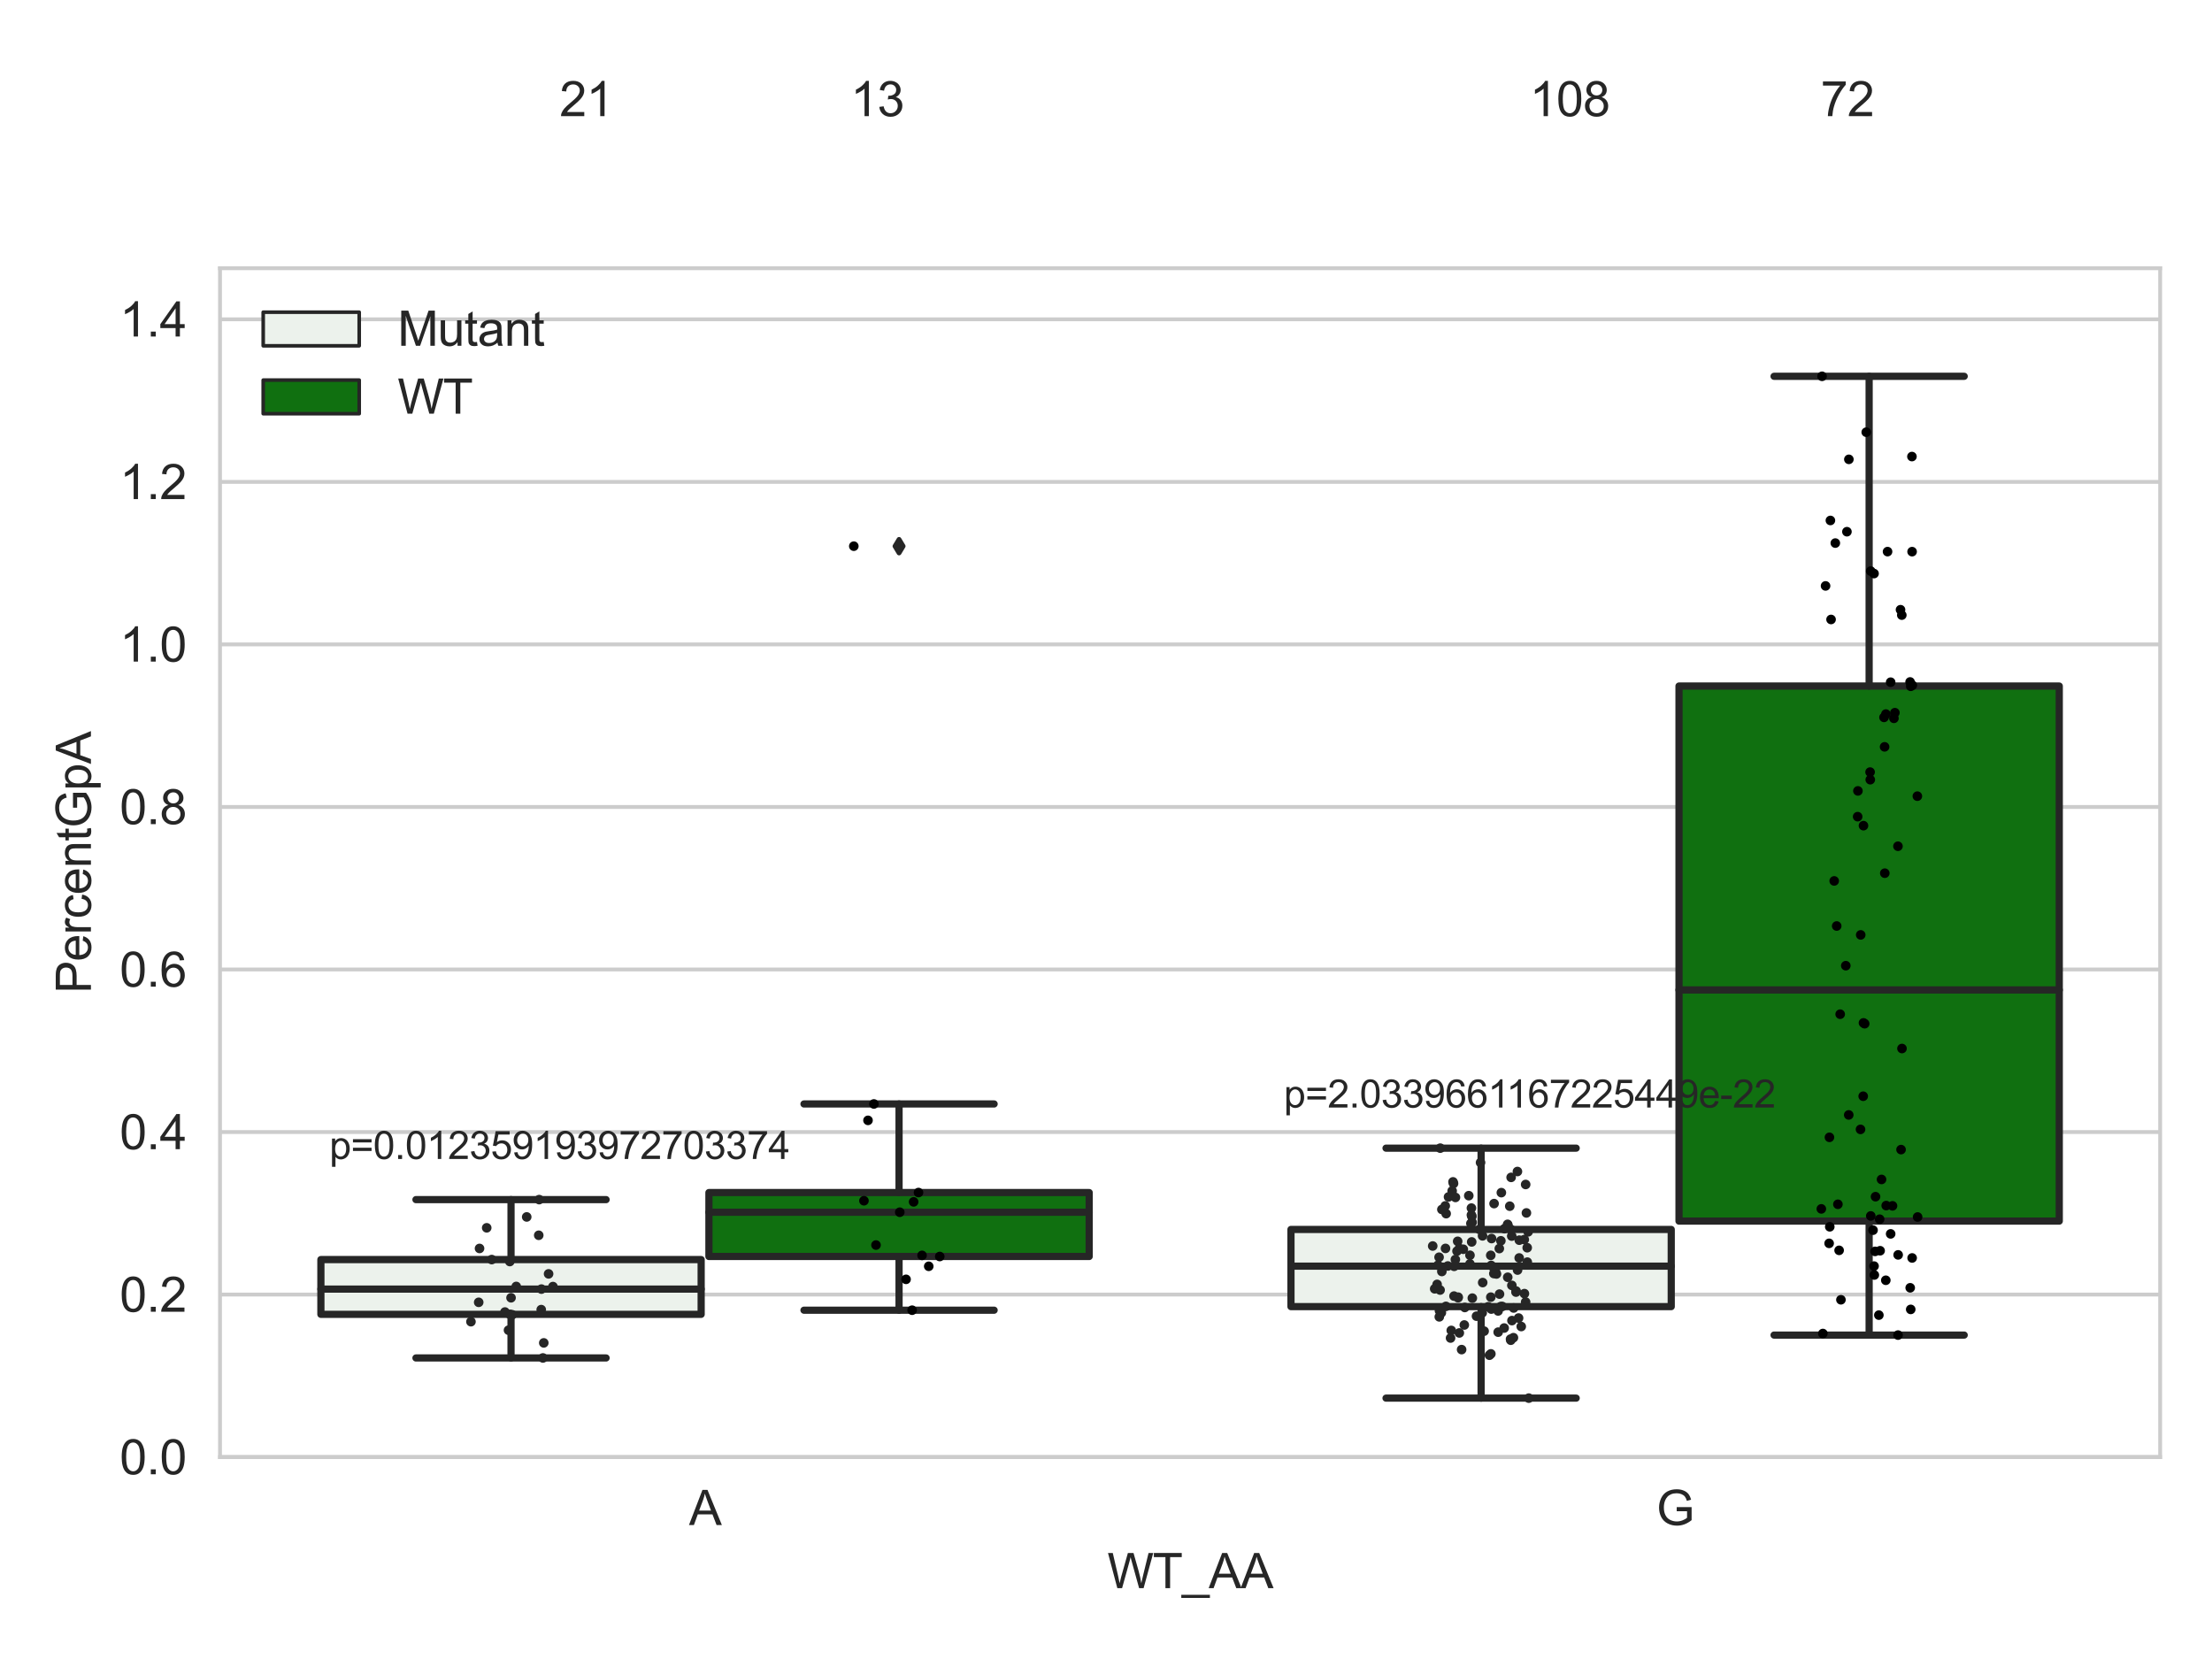 <?xml version="1.0" encoding="utf-8" standalone="no"?>
<!DOCTYPE svg PUBLIC "-//W3C//DTD SVG 1.1//EN"
  "http://www.w3.org/Graphics/SVG/1.1/DTD/svg11.dtd">
<svg xmlns:xlink="http://www.w3.org/1999/xlink" width="460.8pt" height="345.6pt" viewBox="0 0 460.8 345.6" xmlns="http://www.w3.org/2000/svg" version="1.1">
 <defs>
  <style type="text/css">*{stroke-linejoin: round; stroke-linecap: butt}</style>
 </defs>
 <g id="figure_1">
  <g id="patch_1">
   <path d="M 0 345.6 
L 460.8 345.6 
L 460.8 0 
L 0 0 
z
" style="fill: #ffffff"/>
  </g>
  <g id="axes_1">
   <g id="patch_2">
    <path d="M 45.83 303.539 
L 450 303.539 
L 450 55.877 
L 45.83 55.877 
z
" style="fill: #ffffff"/>
   </g>
   <g id="matplotlib.axis_1">
    <g id="xtick_1">
     <g id="text_1">
      <!-- A -->
      <g style="fill: #262626" transform="translate(143.537 317.697)scale(0.1 -0.1)">
       <defs>
        <path id="ArialMT-41" d="M -9 0 
L 1750 4581 
L 2403 4581 
L 4278 0 
L 3588 0 
L 3053 1388 
L 1138 1388 
L 634 0 
L -9 0 
z
M 1313 1881 
L 2866 1881 
L 2388 3150 
Q 2169 3728 2063 4100 
Q 1975 3659 1816 3225 
L 1313 1881 
z
" transform="scale(0.016)"/>
       </defs>
       <use xlink:href="#ArialMT-41"/>
      </g>
     </g>
    </g>
    <g id="xtick_2">
     <g id="text_2">
      <!-- G -->
      <g style="fill: #262626" transform="translate(345.068 317.697)scale(0.1 -0.1)">
       <defs>
        <path id="ArialMT-47" d="M 2638 1797 
L 2638 2334 
L 4578 2338 
L 4578 638 
Q 4131 281 3656 101 
Q 3181 -78 2681 -78 
Q 2006 -78 1454 211 
Q 903 500 622 1047 
Q 341 1594 341 2269 
Q 341 2938 620 3517 
Q 900 4097 1425 4378 
Q 1950 4659 2634 4659 
Q 3131 4659 3532 4498 
Q 3934 4338 4162 4050 
Q 4391 3763 4509 3300 
L 3963 3150 
Q 3859 3500 3706 3700 
Q 3553 3900 3268 4020 
Q 2984 4141 2638 4141 
Q 2222 4141 1919 4014 
Q 1616 3888 1430 3681 
Q 1244 3475 1141 3228 
Q 966 2803 966 2306 
Q 966 1694 1177 1281 
Q 1388 869 1791 669 
Q 2194 469 2647 469 
Q 3041 469 3416 620 
Q 3791 772 3984 944 
L 3984 1797 
L 2638 1797 
z
" transform="scale(0.016)"/>
       </defs>
       <use xlink:href="#ArialMT-47"/>
      </g>
     </g>
    </g>
    <g id="text_3">
     <!-- WT_AA -->
     <g style="fill: #262626" transform="translate(230.691 330.842)scale(0.1 -0.1)">
      <defs>
       <path id="ArialMT-57" d="M 1294 0 
L 78 4581 
L 700 4581 
L 1397 1578 
Q 1509 1106 1591 641 
Q 1766 1375 1797 1488 
L 2669 4581 
L 3400 4581 
L 4056 2263 
Q 4303 1400 4413 641 
Q 4500 1075 4641 1638 
L 5359 4581 
L 5969 4581 
L 4713 0 
L 4128 0 
L 3163 3491 
Q 3041 3928 3019 4028 
Q 2947 3713 2884 3491 
L 1913 0 
L 1294 0 
z
" transform="scale(0.016)"/>
       <path id="ArialMT-54" d="M 1659 0 
L 1659 4041 
L 150 4041 
L 150 4581 
L 3781 4581 
L 3781 4041 
L 2266 4041 
L 2266 0 
L 1659 0 
z
" transform="scale(0.016)"/>
       <path id="ArialMT-5f" d="M -97 -1272 
L -97 -866 
L 3631 -866 
L 3631 -1272 
L -97 -1272 
z
" transform="scale(0.016)"/>
      </defs>
      <use xlink:href="#ArialMT-57"/>
      <use xlink:href="#ArialMT-54" x="94.385"/>
      <use xlink:href="#ArialMT-5f" x="155.469"/>
      <use xlink:href="#ArialMT-41" x="211.084"/>
      <use xlink:href="#ArialMT-41" x="277.783"/>
     </g>
    </g>
   </g>
   <g id="matplotlib.axis_2">
    <g id="ytick_1">
     <g id="line2d_1">
      <path d="M 45.83 303.539 
L 450 303.539 
" clip-path="url(#p3159d8c2fb)" style="fill: none; stroke: #cccccc; stroke-width: 0.8; stroke-linecap: round"/>
     </g>
     <g id="text_4">
      <!-- 0.0 -->
      <g style="fill: #262626" transform="translate(24.93 307.118)scale(0.1 -0.1)">
       <defs>
        <path id="ArialMT-30" d="M 266 2259 
Q 266 3072 433 3567 
Q 600 4063 929 4331 
Q 1259 4600 1759 4600 
Q 2128 4600 2406 4451 
Q 2684 4303 2865 4023 
Q 3047 3744 3150 3342 
Q 3253 2941 3253 2259 
Q 3253 1453 3087 958 
Q 2922 463 2592 192 
Q 2263 -78 1759 -78 
Q 1097 -78 719 397 
Q 266 969 266 2259 
z
M 844 2259 
Q 844 1131 1108 757 
Q 1372 384 1759 384 
Q 2147 384 2411 759 
Q 2675 1134 2675 2259 
Q 2675 3391 2411 3762 
Q 2147 4134 1753 4134 
Q 1366 4134 1134 3806 
Q 844 3388 844 2259 
z
" transform="scale(0.016)"/>
        <path id="ArialMT-2e" d="M 581 0 
L 581 641 
L 1222 641 
L 1222 0 
L 581 0 
z
" transform="scale(0.016)"/>
       </defs>
       <use xlink:href="#ArialMT-30"/>
       <use xlink:href="#ArialMT-2e" x="55.615"/>
       <use xlink:href="#ArialMT-30" x="83.398"/>
      </g>
     </g>
    </g>
    <g id="ytick_2">
     <g id="line2d_2">
      <path d="M 45.83 269.68 
L 450 269.68 
" clip-path="url(#p3159d8c2fb)" style="fill: none; stroke: #cccccc; stroke-width: 0.8; stroke-linecap: round"/>
     </g>
     <g id="text_5">
      <!-- 0.2 -->
      <g style="fill: #262626" transform="translate(24.93 273.259)scale(0.1 -0.1)">
       <defs>
        <path id="ArialMT-32" d="M 3222 541 
L 3222 0 
L 194 0 
Q 188 203 259 391 
Q 375 700 629 1000 
Q 884 1300 1366 1694 
Q 2113 2306 2375 2664 
Q 2638 3022 2638 3341 
Q 2638 3675 2398 3904 
Q 2159 4134 1775 4134 
Q 1369 4134 1125 3890 
Q 881 3647 878 3216 
L 300 3275 
Q 359 3922 746 4261 
Q 1134 4600 1788 4600 
Q 2447 4600 2831 4234 
Q 3216 3869 3216 3328 
Q 3216 3053 3103 2787 
Q 2991 2522 2730 2228 
Q 2469 1934 1863 1422 
Q 1356 997 1212 845 
Q 1069 694 975 541 
L 3222 541 
z
" transform="scale(0.016)"/>
       </defs>
       <use xlink:href="#ArialMT-30"/>
       <use xlink:href="#ArialMT-2e" x="55.615"/>
       <use xlink:href="#ArialMT-32" x="83.398"/>
      </g>
     </g>
    </g>
    <g id="ytick_3">
     <g id="line2d_3">
      <path d="M 45.83 235.821 
L 450 235.821 
" clip-path="url(#p3159d8c2fb)" style="fill: none; stroke: #cccccc; stroke-width: 0.8; stroke-linecap: round"/>
     </g>
     <g id="text_6">
      <!-- 0.4 -->
      <g style="fill: #262626" transform="translate(24.93 239.399)scale(0.1 -0.1)">
       <defs>
        <path id="ArialMT-34" d="M 2069 0 
L 2069 1097 
L 81 1097 
L 81 1613 
L 2172 4581 
L 2631 4581 
L 2631 1613 
L 3250 1613 
L 3250 1097 
L 2631 1097 
L 2631 0 
L 2069 0 
z
M 2069 1613 
L 2069 3678 
L 634 1613 
L 2069 1613 
z
" transform="scale(0.016)"/>
       </defs>
       <use xlink:href="#ArialMT-30"/>
       <use xlink:href="#ArialMT-2e" x="55.615"/>
       <use xlink:href="#ArialMT-34" x="83.398"/>
      </g>
     </g>
    </g>
    <g id="ytick_4">
     <g id="line2d_4">
      <path d="M 45.83 201.961 
L 450 201.961 
" clip-path="url(#p3159d8c2fb)" style="fill: none; stroke: #cccccc; stroke-width: 0.8; stroke-linecap: round"/>
     </g>
     <g id="text_7">
      <!-- 0.6 -->
      <g style="fill: #262626" transform="translate(24.93 205.54)scale(0.1 -0.1)">
       <defs>
        <path id="ArialMT-36" d="M 3184 3459 
L 2625 3416 
Q 2550 3747 2413 3897 
Q 2184 4138 1850 4138 
Q 1581 4138 1378 3988 
Q 1113 3794 959 3422 
Q 806 3050 800 2363 
Q 1003 2672 1297 2822 
Q 1591 2972 1913 2972 
Q 2475 2972 2870 2558 
Q 3266 2144 3266 1488 
Q 3266 1056 3080 686 
Q 2894 316 2569 119 
Q 2244 -78 1831 -78 
Q 1128 -78 684 439 
Q 241 956 241 2144 
Q 241 3472 731 4075 
Q 1159 4600 1884 4600 
Q 2425 4600 2770 4297 
Q 3116 3994 3184 3459 
z
M 888 1484 
Q 888 1194 1011 928 
Q 1134 663 1356 523 
Q 1578 384 1822 384 
Q 2178 384 2434 671 
Q 2691 959 2691 1453 
Q 2691 1928 2437 2201 
Q 2184 2475 1800 2475 
Q 1419 2475 1153 2201 
Q 888 1928 888 1484 
z
" transform="scale(0.016)"/>
       </defs>
       <use xlink:href="#ArialMT-30"/>
       <use xlink:href="#ArialMT-2e" x="55.615"/>
       <use xlink:href="#ArialMT-36" x="83.398"/>
      </g>
     </g>
    </g>
    <g id="ytick_5">
     <g id="line2d_5">
      <path d="M 45.83 168.102 
L 450 168.102 
" clip-path="url(#p3159d8c2fb)" style="fill: none; stroke: #cccccc; stroke-width: 0.8; stroke-linecap: round"/>
     </g>
     <g id="text_8">
      <!-- 0.8 -->
      <g style="fill: #262626" transform="translate(24.93 171.681)scale(0.1 -0.1)">
       <defs>
        <path id="ArialMT-38" d="M 1131 2484 
Q 781 2613 612 2850 
Q 444 3088 444 3419 
Q 444 3919 803 4259 
Q 1163 4600 1759 4600 
Q 2359 4600 2725 4251 
Q 3091 3903 3091 3403 
Q 3091 3084 2923 2848 
Q 2756 2613 2416 2484 
Q 2838 2347 3058 2040 
Q 3278 1734 3278 1309 
Q 3278 722 2862 322 
Q 2447 -78 1769 -78 
Q 1091 -78 675 323 
Q 259 725 259 1325 
Q 259 1772 486 2073 
Q 713 2375 1131 2484 
z
M 1019 3438 
Q 1019 3113 1228 2906 
Q 1438 2700 1772 2700 
Q 2097 2700 2305 2904 
Q 2513 3109 2513 3406 
Q 2513 3716 2298 3927 
Q 2084 4138 1766 4138 
Q 1444 4138 1231 3931 
Q 1019 3725 1019 3438 
z
M 838 1322 
Q 838 1081 952 856 
Q 1066 631 1291 507 
Q 1516 384 1775 384 
Q 2178 384 2440 643 
Q 2703 903 2703 1303 
Q 2703 1709 2433 1975 
Q 2163 2241 1756 2241 
Q 1359 2241 1098 1978 
Q 838 1716 838 1322 
z
" transform="scale(0.016)"/>
       </defs>
       <use xlink:href="#ArialMT-30"/>
       <use xlink:href="#ArialMT-2e" x="55.615"/>
       <use xlink:href="#ArialMT-38" x="83.398"/>
      </g>
     </g>
    </g>
    <g id="ytick_6">
     <g id="line2d_6">
      <path d="M 45.83 134.243 
L 450 134.243 
" clip-path="url(#p3159d8c2fb)" style="fill: none; stroke: #cccccc; stroke-width: 0.8; stroke-linecap: round"/>
     </g>
     <g id="text_9">
      <!-- 1.0 -->
      <g style="fill: #262626" transform="translate(24.93 137.822)scale(0.1 -0.1)">
       <defs>
        <path id="ArialMT-31" d="M 2384 0 
L 1822 0 
L 1822 3584 
Q 1619 3391 1289 3197 
Q 959 3003 697 2906 
L 697 3450 
Q 1169 3672 1522 3987 
Q 1875 4303 2022 4600 
L 2384 4600 
L 2384 0 
z
" transform="scale(0.016)"/>
       </defs>
       <use xlink:href="#ArialMT-31"/>
       <use xlink:href="#ArialMT-2e" x="55.615"/>
       <use xlink:href="#ArialMT-30" x="83.398"/>
      </g>
     </g>
    </g>
    <g id="ytick_7">
     <g id="line2d_7">
      <path d="M 45.83 100.384 
L 450 100.384 
" clip-path="url(#p3159d8c2fb)" style="fill: none; stroke: #cccccc; stroke-width: 0.8; stroke-linecap: round"/>
     </g>
     <g id="text_10">
      <!-- 1.2 -->
      <g style="fill: #262626" transform="translate(24.93 103.963)scale(0.1 -0.1)">
       <use xlink:href="#ArialMT-31"/>
       <use xlink:href="#ArialMT-2e" x="55.615"/>
       <use xlink:href="#ArialMT-32" x="83.398"/>
      </g>
     </g>
    </g>
    <g id="ytick_8">
     <g id="line2d_8">
      <path d="M 45.83 66.525 
L 450 66.525 
" clip-path="url(#p3159d8c2fb)" style="fill: none; stroke: #cccccc; stroke-width: 0.8; stroke-linecap: round"/>
     </g>
     <g id="text_11">
      <!-- 1.4 -->
      <g style="fill: #262626" transform="translate(24.93 70.104)scale(0.1 -0.1)">
       <use xlink:href="#ArialMT-31"/>
       <use xlink:href="#ArialMT-2e" x="55.615"/>
       <use xlink:href="#ArialMT-34" x="83.398"/>
      </g>
     </g>
    </g>
    <g id="text_12">
     <!-- PercentGpA -->
     <g style="fill: #262626" transform="translate(18.942 206.943)rotate(-90)scale(0.1 -0.1)">
      <defs>
       <path id="ArialMT-50" d="M 494 0 
L 494 4581 
L 2222 4581 
Q 2678 4581 2919 4538 
Q 3256 4481 3484 4323 
Q 3713 4166 3852 3881 
Q 3991 3597 3991 3256 
Q 3991 2672 3619 2267 
Q 3247 1863 2275 1863 
L 1100 1863 
L 1100 0 
L 494 0 
z
M 1100 2403 
L 2284 2403 
Q 2872 2403 3119 2622 
Q 3366 2841 3366 3238 
Q 3366 3525 3220 3729 
Q 3075 3934 2838 4000 
Q 2684 4041 2272 4041 
L 1100 4041 
L 1100 2403 
z
" transform="scale(0.016)"/>
       <path id="ArialMT-65" d="M 2694 1069 
L 3275 997 
Q 3138 488 2766 206 
Q 2394 -75 1816 -75 
Q 1088 -75 661 373 
Q 234 822 234 1631 
Q 234 2469 665 2931 
Q 1097 3394 1784 3394 
Q 2450 3394 2872 2941 
Q 3294 2488 3294 1666 
Q 3294 1616 3291 1516 
L 816 1516 
Q 847 969 1125 678 
Q 1403 388 1819 388 
Q 2128 388 2347 550 
Q 2566 713 2694 1069 
z
M 847 1978 
L 2700 1978 
Q 2663 2397 2488 2606 
Q 2219 2931 1791 2931 
Q 1403 2931 1139 2672 
Q 875 2413 847 1978 
z
" transform="scale(0.016)"/>
       <path id="ArialMT-72" d="M 416 0 
L 416 3319 
L 922 3319 
L 922 2816 
Q 1116 3169 1280 3281 
Q 1444 3394 1641 3394 
Q 1925 3394 2219 3213 
L 2025 2691 
Q 1819 2813 1613 2813 
Q 1428 2813 1281 2702 
Q 1134 2591 1072 2394 
Q 978 2094 978 1738 
L 978 0 
L 416 0 
z
" transform="scale(0.016)"/>
       <path id="ArialMT-63" d="M 2588 1216 
L 3141 1144 
Q 3050 572 2676 248 
Q 2303 -75 1759 -75 
Q 1078 -75 664 370 
Q 250 816 250 1647 
Q 250 2184 428 2587 
Q 606 2991 970 3192 
Q 1334 3394 1763 3394 
Q 2303 3394 2647 3120 
Q 2991 2847 3088 2344 
L 2541 2259 
Q 2463 2594 2264 2762 
Q 2066 2931 1784 2931 
Q 1359 2931 1093 2626 
Q 828 2322 828 1663 
Q 828 994 1084 691 
Q 1341 388 1753 388 
Q 2084 388 2306 591 
Q 2528 794 2588 1216 
z
" transform="scale(0.016)"/>
       <path id="ArialMT-6e" d="M 422 0 
L 422 3319 
L 928 3319 
L 928 2847 
Q 1294 3394 1984 3394 
Q 2284 3394 2536 3286 
Q 2788 3178 2913 3003 
Q 3038 2828 3088 2588 
Q 3119 2431 3119 2041 
L 3119 0 
L 2556 0 
L 2556 2019 
Q 2556 2363 2490 2533 
Q 2425 2703 2258 2804 
Q 2091 2906 1866 2906 
Q 1506 2906 1245 2678 
Q 984 2450 984 1813 
L 984 0 
L 422 0 
z
" transform="scale(0.016)"/>
       <path id="ArialMT-74" d="M 1650 503 
L 1731 6 
Q 1494 -44 1306 -44 
Q 1000 -44 831 53 
Q 663 150 594 308 
Q 525 466 525 972 
L 525 2881 
L 113 2881 
L 113 3319 
L 525 3319 
L 525 4141 
L 1084 4478 
L 1084 3319 
L 1650 3319 
L 1650 2881 
L 1084 2881 
L 1084 941 
Q 1084 700 1114 631 
Q 1144 563 1211 522 
Q 1278 481 1403 481 
Q 1497 481 1650 503 
z
" transform="scale(0.016)"/>
       <path id="ArialMT-70" d="M 422 -1272 
L 422 3319 
L 934 3319 
L 934 2888 
Q 1116 3141 1344 3267 
Q 1572 3394 1897 3394 
Q 2322 3394 2647 3175 
Q 2972 2956 3137 2557 
Q 3303 2159 3303 1684 
Q 3303 1175 3120 767 
Q 2938 359 2589 142 
Q 2241 -75 1856 -75 
Q 1575 -75 1351 44 
Q 1128 163 984 344 
L 984 -1272 
L 422 -1272 
z
M 931 1641 
Q 931 1000 1190 694 
Q 1450 388 1819 388 
Q 2194 388 2461 705 
Q 2728 1022 2728 1688 
Q 2728 2322 2467 2637 
Q 2206 2953 1844 2953 
Q 1484 2953 1207 2617 
Q 931 2281 931 1641 
z
" transform="scale(0.016)"/>
      </defs>
      <use xlink:href="#ArialMT-50"/>
      <use xlink:href="#ArialMT-65" x="66.699"/>
      <use xlink:href="#ArialMT-72" x="122.314"/>
      <use xlink:href="#ArialMT-63" x="155.615"/>
      <use xlink:href="#ArialMT-65" x="205.615"/>
      <use xlink:href="#ArialMT-6e" x="261.23"/>
      <use xlink:href="#ArialMT-74" x="316.846"/>
      <use xlink:href="#ArialMT-47" x="344.629"/>
      <use xlink:href="#ArialMT-70" x="422.412"/>
      <use xlink:href="#ArialMT-41" x="478.027"/>
     </g>
    </g>
   </g>
   <g id="patch_3">
    <path d="M 66.847 273.8 
L 146.064 273.8 
L 146.064 262.392 
L 66.847 262.392 
L 66.847 273.8 
z
" clip-path="url(#p3159d8c2fb)" style="fill: #ecf2ec; stroke: #262626; stroke-width: 1.5; stroke-linejoin: miter"/>
   </g>
   <g id="patch_4">
    <path d="M 147.681 261.751 
L 226.898 261.751 
L 226.898 248.431 
L 147.681 248.431 
L 147.681 261.751 
z
" clip-path="url(#p3159d8c2fb)" style="fill: #107010; stroke: #262626; stroke-width: 1.5; stroke-linejoin: miter"/>
   </g>
   <g id="patch_5">
    <path d="M 268.932 272.192 
L 348.149 272.192 
L 348.149 256.115 
L 268.932 256.115 
L 268.932 272.192 
z
" clip-path="url(#p3159d8c2fb)" style="fill: #ecf2ec; stroke: #262626; stroke-width: 1.5; stroke-linejoin: miter"/>
   </g>
   <g id="patch_6">
    <path d="M 349.766 254.378 
L 428.983 254.378 
L 428.983 142.915 
L 349.766 142.915 
L 349.766 254.378 
z
" clip-path="url(#p3159d8c2fb)" style="fill: #107010; stroke: #262626; stroke-width: 1.5; stroke-linejoin: miter"/>
   </g>
   <g id="patch_7">
    <path d="M 146.873 303.539 
L 146.873 303.539 
L 146.873 303.539 
L 146.873 303.539 
z
" clip-path="url(#p3159d8c2fb)" style="fill: #ecf2ec; stroke: #262626; stroke-width: 0.75; stroke-linejoin: miter"/>
   </g>
   <g id="patch_8">
    <path d="M 146.873 303.539 
L 146.873 303.539 
L 146.873 303.539 
L 146.873 303.539 
z
" clip-path="url(#p3159d8c2fb)" style="fill: #107010; stroke: #262626; stroke-width: 0.75; stroke-linejoin: miter"/>
   </g>
   <g id="PathCollection_1"/>
   <g id="PathCollection_2"/>
   <g id="line2d_9">
    <path d="M 106.456 273.8 
L 106.456 282.887 
" clip-path="url(#p3159d8c2fb)" style="fill: none; stroke: #262626; stroke-width: 1.5; stroke-linecap: round"/>
   </g>
   <g id="line2d_10">
    <path d="M 106.456 262.392 
L 106.456 249.902 
" clip-path="url(#p3159d8c2fb)" style="fill: none; stroke: #262626; stroke-width: 1.5; stroke-linecap: round"/>
   </g>
   <g id="line2d_11">
    <path d="M 86.651 282.887 
L 126.26 282.887 
" clip-path="url(#p3159d8c2fb)" style="fill: none; stroke: #262626; stroke-width: 1.5; stroke-linecap: round"/>
   </g>
   <g id="line2d_12">
    <path d="M 86.651 249.902 
L 126.26 249.902 
" clip-path="url(#p3159d8c2fb)" style="fill: none; stroke: #262626; stroke-width: 1.5; stroke-linecap: round"/>
   </g>
   <g id="line2d_13"/>
   <g id="line2d_14">
    <path d="M 187.29 261.751 
L 187.29 272.939 
" clip-path="url(#p3159d8c2fb)" style="fill: none; stroke: #262626; stroke-width: 1.5; stroke-linecap: round"/>
   </g>
   <g id="line2d_15">
    <path d="M 187.29 248.431 
L 187.29 229.975 
" clip-path="url(#p3159d8c2fb)" style="fill: none; stroke: #262626; stroke-width: 1.5; stroke-linecap: round"/>
   </g>
   <g id="line2d_16">
    <path d="M 167.485 272.939 
L 207.094 272.939 
" clip-path="url(#p3159d8c2fb)" style="fill: none; stroke: #262626; stroke-width: 1.5; stroke-linecap: round"/>
   </g>
   <g id="line2d_17">
    <path d="M 167.485 229.975 
L 207.094 229.975 
" clip-path="url(#p3159d8c2fb)" style="fill: none; stroke: #262626; stroke-width: 1.5; stroke-linecap: round"/>
   </g>
   <g id="line2d_18">
    <defs>
     <path id="mb8cfa08eab" d="M -0 1.414 
L 0.849 0 
L 0 -1.414 
L -0.849 -0 
z
" style="stroke: #262626; stroke-linejoin: miter"/>
    </defs>
    <g clip-path="url(#p3159d8c2fb)">
     <use xlink:href="#mb8cfa08eab" x="187.29" y="113.779" style="fill: #262626; stroke: #262626; stroke-linejoin: miter"/>
    </g>
   </g>
   <g id="line2d_19">
    <path d="M 308.541 272.192 
L 308.541 291.255 
" clip-path="url(#p3159d8c2fb)" style="fill: none; stroke: #262626; stroke-width: 1.5; stroke-linecap: round"/>
   </g>
   <g id="line2d_20">
    <path d="M 308.541 256.115 
L 308.541 239.182 
" clip-path="url(#p3159d8c2fb)" style="fill: none; stroke: #262626; stroke-width: 1.5; stroke-linecap: round"/>
   </g>
   <g id="line2d_21">
    <path d="M 288.736 291.255 
L 328.345 291.255 
" clip-path="url(#p3159d8c2fb)" style="fill: none; stroke: #262626; stroke-width: 1.5; stroke-linecap: round"/>
   </g>
   <g id="line2d_22">
    <path d="M 288.736 239.182 
L 328.345 239.182 
" clip-path="url(#p3159d8c2fb)" style="fill: none; stroke: #262626; stroke-width: 1.5; stroke-linecap: round"/>
   </g>
   <g id="line2d_23"/>
   <g id="line2d_24">
    <path d="M 389.375 254.378 
L 389.375 278.122 
" clip-path="url(#p3159d8c2fb)" style="fill: none; stroke: #262626; stroke-width: 1.5; stroke-linecap: round"/>
   </g>
   <g id="line2d_25">
    <path d="M 389.375 142.915 
L 389.375 78.391 
" clip-path="url(#p3159d8c2fb)" style="fill: none; stroke: #262626; stroke-width: 1.5; stroke-linecap: round"/>
   </g>
   <g id="line2d_26">
    <path d="M 369.57 278.122 
L 409.179 278.122 
" clip-path="url(#p3159d8c2fb)" style="fill: none; stroke: #262626; stroke-width: 1.5; stroke-linecap: round"/>
   </g>
   <g id="line2d_27">
    <path d="M 369.57 78.391 
L 409.179 78.391 
" clip-path="url(#p3159d8c2fb)" style="fill: none; stroke: #262626; stroke-width: 1.5; stroke-linecap: round"/>
   </g>
   <g id="line2d_28"/>
   <g id="line2d_29">
    <path d="M 66.847 268.543 
L 146.064 268.543 
" clip-path="url(#p3159d8c2fb)" style="fill: none; stroke: #262626; stroke-width: 1.5; stroke-linecap: round"/>
   </g>
   <g id="line2d_30">
    <path d="M 147.681 252.527 
L 226.898 252.527 
" clip-path="url(#p3159d8c2fb)" style="fill: none; stroke: #262626; stroke-width: 1.5; stroke-linecap: round"/>
   </g>
   <g id="line2d_31">
    <path d="M 268.932 263.765 
L 348.149 263.765 
" clip-path="url(#p3159d8c2fb)" style="fill: none; stroke: #262626; stroke-width: 1.5; stroke-linecap: round"/>
   </g>
   <g id="line2d_32">
    <path d="M 349.766 206.224 
L 428.983 206.224 
" clip-path="url(#p3159d8c2fb)" style="fill: none; stroke: #262626; stroke-width: 1.5; stroke-linecap: round"/>
   </g>
   <g id="patch_9">
    <path d="M 45.83 303.539 
L 45.83 55.877 
" style="fill: none; stroke: #cccccc; stroke-width: 0.8; stroke-linejoin: miter; stroke-linecap: square"/>
   </g>
   <g id="patch_10">
    <path d="M 450 303.539 
L 450 55.877 
" style="fill: none; stroke: #cccccc; stroke-width: 0.8; stroke-linejoin: miter; stroke-linecap: square"/>
   </g>
   <g id="patch_11">
    <path d="M 45.83 303.539 
L 450 303.539 
" style="fill: none; stroke: #cccccc; stroke-width: 0.8; stroke-linejoin: miter; stroke-linecap: square"/>
   </g>
   <g id="patch_12">
    <path d="M 45.83 55.877 
L 450 55.877 
" style="fill: none; stroke: #cccccc; stroke-width: 0.8; stroke-linejoin: miter; stroke-linecap: square"/>
   </g>
   <g id="PathCollection_3">
    <defs>
     <path id="C0_0_158c4f24db" d="M 0 1 
C 0.265 1 0.52 0.895 0.707 0.707 
C 0.895 0.52 1 0.265 1 -0 
C 1 -0.265 0.895 -0.52 0.707 -0.707 
C 0.52 -0.895 0.265 -1 0 -1 
C -0.265 -1 -0.52 -0.895 -0.707 -0.707 
C -0.895 -0.52 -1 -0.265 -1 0 
C -1 0.265 -0.895 0.52 -0.707 0.707 
C -0.52 0.895 -0.265 1 0 1 
z
"/>
    </defs>
    <g clip-path="url(#p3159d8c2fb)">
     <use xlink:href="#C0_0_158c4f24db" x="106.46" y="270.351" style="fill: #262626"/>
    </g>
    <g clip-path="url(#p3159d8c2fb)">
     <use xlink:href="#C0_0_158c4f24db" x="98.108" y="275.332" style="fill: #262626"/>
    </g>
    <g clip-path="url(#p3159d8c2fb)">
     <use xlink:href="#C0_0_158c4f24db" x="102.438" y="262.392" style="fill: #262626"/>
    </g>
    <g clip-path="url(#p3159d8c2fb)">
     <use xlink:href="#C0_0_158c4f24db" x="107.543" y="267.99" style="fill: #262626"/>
    </g>
    <g clip-path="url(#p3159d8c2fb)">
     <use xlink:href="#C0_0_158c4f24db" x="113.278" y="279.749" style="fill: #262626"/>
    </g>
    <g clip-path="url(#p3159d8c2fb)">
     <use xlink:href="#C0_0_158c4f24db" x="106.204" y="262.8" style="fill: #262626"/>
    </g>
    <g clip-path="url(#p3159d8c2fb)">
     <use xlink:href="#C0_0_158c4f24db" x="105.192" y="273.318" style="fill: #262626"/>
    </g>
    <g clip-path="url(#p3159d8c2fb)">
     <use xlink:href="#C0_0_158c4f24db" x="101.39" y="255.776" style="fill: #262626"/>
    </g>
    <g clip-path="url(#p3159d8c2fb)">
     <use xlink:href="#C0_0_158c4f24db" x="109.723" y="253.51" style="fill: #262626"/>
    </g>
    <g clip-path="url(#p3159d8c2fb)">
     <use xlink:href="#C0_0_158c4f24db" x="112.229" y="257.33" style="fill: #262626"/>
    </g>
    <g clip-path="url(#p3159d8c2fb)">
     <use xlink:href="#C0_0_158c4f24db" x="113.101" y="282.887" style="fill: #262626"/>
    </g>
    <g clip-path="url(#p3159d8c2fb)">
     <use xlink:href="#C0_0_158c4f24db" x="112.789" y="268.543" style="fill: #262626"/>
    </g>
    <g clip-path="url(#p3159d8c2fb)">
     <use xlink:href="#C0_0_158c4f24db" x="99.897" y="260.075" style="fill: #262626"/>
    </g>
    <g clip-path="url(#p3159d8c2fb)">
     <use xlink:href="#C0_0_158c4f24db" x="115.19" y="268.016" style="fill: #262626"/>
    </g>
    <g clip-path="url(#p3159d8c2fb)">
     <use xlink:href="#C0_0_158c4f24db" x="99.722" y="271.295" style="fill: #262626"/>
    </g>
    <g clip-path="url(#p3159d8c2fb)">
     <use xlink:href="#C0_0_158c4f24db" x="105.933" y="277.103" style="fill: #262626"/>
    </g>
    <g clip-path="url(#p3159d8c2fb)">
     <use xlink:href="#C0_0_158c4f24db" x="114.281" y="265.37" style="fill: #262626"/>
    </g>
    <g clip-path="url(#p3159d8c2fb)">
     <use xlink:href="#C0_0_158c4f24db" x="112.748" y="272.816" style="fill: #262626"/>
    </g>
    <g clip-path="url(#p3159d8c2fb)">
     <use xlink:href="#C0_0_158c4f24db" x="112.322" y="249.902" style="fill: #262626"/>
    </g>
    <g clip-path="url(#p3159d8c2fb)">
     <use xlink:href="#C0_0_158c4f24db" x="106.699" y="273.885" style="fill: #262626"/>
    </g>
    <g clip-path="url(#p3159d8c2fb)">
     <use xlink:href="#C0_0_158c4f24db" x="106.238" y="273.8" style="fill: #262626"/>
    </g>
   </g>
   <g id="PathCollection_4">
    <defs>
     <path id="C1_0_ac4db4c977" d="M 0 1 
C 0.265 1 0.52 0.895 0.707 0.707 
C 0.895 0.52 1 0.265 1 -0 
C 1 -0.265 0.895 -0.52 0.707 -0.707 
C 0.52 -0.895 0.265 -1 0 -1 
C -0.265 -1 -0.52 -0.895 -0.707 -0.707 
C -0.895 -0.52 -1 -0.265 -1 0 
C -1 0.265 -0.895 0.52 -0.707 0.707 
C -0.52 0.895 -0.265 1 0 1 
z
"/>
    </defs>
    <g clip-path="url(#p3159d8c2fb)">
     <use xlink:href="#C1_0_ac4db4c977" x="191.342" y="248.431"/>
    </g>
    <g clip-path="url(#p3159d8c2fb)">
     <use xlink:href="#C1_0_ac4db4c977" x="195.766" y="261.751"/>
    </g>
    <g clip-path="url(#p3159d8c2fb)">
     <use xlink:href="#C1_0_ac4db4c977" x="177.864" y="113.779"/>
    </g>
    <g clip-path="url(#p3159d8c2fb)">
     <use xlink:href="#C1_0_ac4db4c977" x="190.327" y="250.369"/>
    </g>
    <g clip-path="url(#p3159d8c2fb)">
     <use xlink:href="#C1_0_ac4db4c977" x="193.473" y="263.792"/>
    </g>
    <g clip-path="url(#p3159d8c2fb)">
     <use xlink:href="#C1_0_ac4db4c977" x="180.82" y="233.392"/>
    </g>
    <g clip-path="url(#p3159d8c2fb)">
     <use xlink:href="#C1_0_ac4db4c977" x="192.079" y="261.519"/>
    </g>
    <g clip-path="url(#p3159d8c2fb)">
     <use xlink:href="#C1_0_ac4db4c977" x="188.746" y="266.508"/>
    </g>
    <g clip-path="url(#p3159d8c2fb)">
     <use xlink:href="#C1_0_ac4db4c977" x="182.487" y="259.366"/>
    </g>
    <g clip-path="url(#p3159d8c2fb)">
     <use xlink:href="#C1_0_ac4db4c977" x="187.439" y="252.527"/>
    </g>
    <g clip-path="url(#p3159d8c2fb)">
     <use xlink:href="#C1_0_ac4db4c977" x="182.047" y="229.975"/>
    </g>
    <g clip-path="url(#p3159d8c2fb)">
     <use xlink:href="#C1_0_ac4db4c977" x="190.01" y="272.939"/>
    </g>
    <g clip-path="url(#p3159d8c2fb)">
     <use xlink:href="#C1_0_ac4db4c977" x="179.978" y="250.137"/>
    </g>
   </g>
   <g id="PathCollection_5">
    <defs>
     <path id="C2_0_ac0719c469" d="M 0 1 
C 0.265 1 0.52 0.895 0.707 0.707 
C 0.895 0.52 1 0.265 1 -0 
C 1 -0.265 0.895 -0.52 0.707 -0.707 
C 0.52 -0.895 0.265 -1 0 -1 
C -0.265 -1 -0.52 -0.895 -0.707 -0.707 
C -0.895 -0.52 -1 -0.265 -1 0 
C -1 0.265 -0.895 0.52 -0.707 0.707 
C -0.52 0.895 -0.265 1 0 1 
z
"/>
    </defs>
    <g clip-path="url(#p3159d8c2fb)">
     <use xlink:href="#C2_0_ac0719c469" x="299.788" y="261.903" style="fill: #262626"/>
    </g>
    <g clip-path="url(#p3159d8c2fb)">
     <use xlink:href="#C2_0_ac0719c469" x="302.898" y="269.997" style="fill: #262626"/>
    </g>
    <g clip-path="url(#p3159d8c2fb)">
     <use xlink:href="#C2_0_ac0719c469" x="299.998" y="268.741" style="fill: #262626"/>
    </g>
    <g clip-path="url(#p3159d8c2fb)">
     <use xlink:href="#C2_0_ac0719c469" x="304.834" y="260.241" style="fill: #262626"/>
    </g>
    <g clip-path="url(#p3159d8c2fb)">
     <use xlink:href="#C2_0_ac0719c469" x="314.723" y="279.19" style="fill: #262626"/>
    </g>
    <g clip-path="url(#p3159d8c2fb)">
     <use xlink:href="#C2_0_ac0719c469" x="316.476" y="262.053" style="fill: #262626"/>
    </g>
    <g clip-path="url(#p3159d8c2fb)">
     <use xlink:href="#C2_0_ac0719c469" x="301.607" y="263.728" style="fill: #262626"/>
    </g>
    <g clip-path="url(#p3159d8c2fb)">
     <use xlink:href="#C2_0_ac0719c469" x="306.581" y="258.713" style="fill: #262626"/>
    </g>
    <g clip-path="url(#p3159d8c2fb)">
     <use xlink:href="#C2_0_ac0719c469" x="312.656" y="258.482" style="fill: #262626"/>
    </g>
    <g clip-path="url(#p3159d8c2fb)">
     <use xlink:href="#C2_0_ac0719c469" x="314.732" y="256.117" style="fill: #262626"/>
    </g>
    <g clip-path="url(#p3159d8c2fb)">
     <use xlink:href="#C2_0_ac0719c469" x="318.145" y="259.923" style="fill: #262626"/>
    </g>
    <g clip-path="url(#p3159d8c2fb)">
     <use xlink:href="#C2_0_ac0719c469" x="299.833" y="274.325" style="fill: #262626"/>
    </g>
    <g clip-path="url(#p3159d8c2fb)">
     <use xlink:href="#C2_0_ac0719c469" x="302.326" y="277.152" style="fill: #262626"/>
    </g>
    <g clip-path="url(#p3159d8c2fb)">
     <use xlink:href="#C2_0_ac0719c469" x="301.26" y="252.827" style="fill: #262626"/>
    </g>
    <g clip-path="url(#p3159d8c2fb)">
     <use xlink:href="#C2_0_ac0719c469" x="310.55" y="261.508" style="fill: #262626"/>
    </g>
    <g clip-path="url(#p3159d8c2fb)">
     <use xlink:href="#C2_0_ac0719c469" x="310.642" y="263.616" style="fill: #262626"/>
    </g>
    <g clip-path="url(#p3159d8c2fb)">
     <use xlink:href="#C2_0_ac0719c469" x="304.481" y="281.146" style="fill: #262626"/>
    </g>
    <g clip-path="url(#p3159d8c2fb)">
     <use xlink:href="#C2_0_ac0719c469" x="314.969" y="275.103" style="fill: #262626"/>
    </g>
    <g clip-path="url(#p3159d8c2fb)">
     <use xlink:href="#C2_0_ac0719c469" x="310.575" y="282.033" style="fill: #262626"/>
    </g>
    <g clip-path="url(#p3159d8c2fb)">
     <use xlink:href="#C2_0_ac0719c469" x="314.088" y="266.078" style="fill: #262626"/>
    </g>
    <g clip-path="url(#p3159d8c2fb)">
     <use xlink:href="#C2_0_ac0719c469" x="306.621" y="253.405" style="fill: #262626"/>
    </g>
    <g clip-path="url(#p3159d8c2fb)">
     <use xlink:href="#C2_0_ac0719c469" x="307.584" y="274.182" style="fill: #262626"/>
    </g>
    <g clip-path="url(#p3159d8c2fb)">
     <use xlink:href="#C2_0_ac0719c469" x="310.279" y="282.313" style="fill: #262626"/>
    </g>
    <g clip-path="url(#p3159d8c2fb)">
     <use xlink:href="#C2_0_ac0719c469" x="312.95" y="272.161" style="fill: #262626"/>
    </g>
    <g clip-path="url(#p3159d8c2fb)">
     <use xlink:href="#C2_0_ac0719c469" x="318.167" y="262.923" style="fill: #262626"/>
    </g>
    <g clip-path="url(#p3159d8c2fb)">
     <use xlink:href="#C2_0_ac0719c469" x="310.662" y="272.704" style="fill: #262626"/>
    </g>
    <g clip-path="url(#p3159d8c2fb)">
     <use xlink:href="#C2_0_ac0719c469" x="313.345" y="276.654" style="fill: #262626"/>
    </g>
    <g clip-path="url(#p3159d8c2fb)">
     <use xlink:href="#C2_0_ac0719c469" x="304.025" y="260.08" style="fill: #262626"/>
    </g>
    <g clip-path="url(#p3159d8c2fb)">
     <use xlink:href="#C2_0_ac0719c469" x="311.499" y="264.699" style="fill: #262626"/>
    </g>
    <g clip-path="url(#p3159d8c2fb)">
     <use xlink:href="#C2_0_ac0719c469" x="306.677" y="254.645" style="fill: #262626"/>
    </g>
    <g clip-path="url(#p3159d8c2fb)">
     <use xlink:href="#C2_0_ac0719c469" x="308.842" y="257.451" style="fill: #262626"/>
    </g>
    <g clip-path="url(#p3159d8c2fb)">
     <use xlink:href="#C2_0_ac0719c469" x="306.525" y="251.666" style="fill: #262626"/>
    </g>
    <g clip-path="url(#p3159d8c2fb)">
     <use xlink:href="#C2_0_ac0719c469" x="308.872" y="267.183" style="fill: #262626"/>
    </g>
    <g clip-path="url(#p3159d8c2fb)">
     <use xlink:href="#C2_0_ac0719c469" x="299.378" y="267.562" style="fill: #262626"/>
    </g>
    <g clip-path="url(#p3159d8c2fb)">
     <use xlink:href="#C2_0_ac0719c469" x="316.496" y="258.351" style="fill: #262626"/>
    </g>
    <g clip-path="url(#p3159d8c2fb)">
     <use xlink:href="#C2_0_ac0719c469" x="317.536" y="258.227" style="fill: #262626"/>
    </g>
    <g clip-path="url(#p3159d8c2fb)">
     <use xlink:href="#C2_0_ac0719c469" x="303.199" y="249.447" style="fill: #262626"/>
    </g>
    <g clip-path="url(#p3159d8c2fb)">
     <use xlink:href="#C2_0_ac0719c469" x="311.198" y="264.095" style="fill: #262626"/>
    </g>
    <g clip-path="url(#p3159d8c2fb)">
     <use xlink:href="#C2_0_ac0719c469" x="317.819" y="271.242" style="fill: #262626"/>
    </g>
    <g clip-path="url(#p3159d8c2fb)">
     <use xlink:href="#C2_0_ac0719c469" x="310.565" y="270.219" style="fill: #262626"/>
    </g>
    <g clip-path="url(#p3159d8c2fb)">
     <use xlink:href="#C2_0_ac0719c469" x="316.109" y="244.047" style="fill: #262626"/>
    </g>
    <g clip-path="url(#p3159d8c2fb)">
     <use xlink:href="#C2_0_ac0719c469" x="306.713" y="270.424" style="fill: #262626"/>
    </g>
    <g clip-path="url(#p3159d8c2fb)">
     <use xlink:href="#C2_0_ac0719c469" x="312.085" y="273.093" style="fill: #262626"/>
    </g>
    <g clip-path="url(#p3159d8c2fb)">
     <use xlink:href="#C2_0_ac0719c469" x="316.137" y="264.576" style="fill: #262626"/>
    </g>
    <g clip-path="url(#p3159d8c2fb)">
     <use xlink:href="#C2_0_ac0719c469" x="316.347" y="274.572" style="fill: #262626"/>
    </g>
    <g clip-path="url(#p3159d8c2fb)">
     <use xlink:href="#C2_0_ac0719c469" x="311.244" y="250.731" style="fill: #262626"/>
    </g>
    <g clip-path="url(#p3159d8c2fb)">
     <use xlink:href="#C2_0_ac0719c469" x="304.002" y="277.676" style="fill: #262626"/>
    </g>
    <g clip-path="url(#p3159d8c2fb)">
     <use xlink:href="#C2_0_ac0719c469" x="312.096" y="277.511" style="fill: #262626"/>
    </g>
    <g clip-path="url(#p3159d8c2fb)">
     <use xlink:href="#C2_0_ac0719c469" x="313.403" y="255.96" style="fill: #262626"/>
    </g>
    <g clip-path="url(#p3159d8c2fb)">
     <use xlink:href="#C2_0_ac0719c469" x="309.172" y="277.3" style="fill: #262626"/>
    </g>
    <g clip-path="url(#p3159d8c2fb)">
     <use xlink:href="#C2_0_ac0719c469" x="315.812" y="269.165" style="fill: #262626"/>
    </g>
    <g clip-path="url(#p3159d8c2fb)">
     <use xlink:href="#C2_0_ac0719c469" x="312.377" y="269.584" style="fill: #262626"/>
    </g>
    <g clip-path="url(#p3159d8c2fb)">
     <use xlink:href="#C2_0_ac0719c469" x="318.336" y="256.615" style="fill: #262626"/>
    </g>
    <g clip-path="url(#p3159d8c2fb)">
     <use xlink:href="#C2_0_ac0719c469" x="317.823" y="246.748" style="fill: #262626"/>
    </g>
    <g clip-path="url(#p3159d8c2fb)">
     <use xlink:href="#C2_0_ac0719c469" x="301.124" y="260.067" style="fill: #262626"/>
    </g>
    <g clip-path="url(#p3159d8c2fb)">
     <use xlink:href="#C2_0_ac0719c469" x="312.76" y="248.448" style="fill: #262626"/>
    </g>
    <g clip-path="url(#p3159d8c2fb)">
     <use xlink:href="#C2_0_ac0719c469" x="315.275" y="278.663" style="fill: #262626"/>
    </g>
    <g clip-path="url(#p3159d8c2fb)">
     <use xlink:href="#C2_0_ac0719c469" x="303.658" y="258.588" style="fill: #262626"/>
    </g>
    <g clip-path="url(#p3159d8c2fb)">
     <use xlink:href="#C2_0_ac0719c469" x="302.799" y="246.548" style="fill: #262626"/>
    </g>
    <g clip-path="url(#p3159d8c2fb)">
     <use xlink:href="#C2_0_ac0719c469" x="315.833" y="268.943" style="fill: #262626"/>
    </g>
    <g clip-path="url(#p3159d8c2fb)">
     <use xlink:href="#C2_0_ac0719c469" x="306.215" y="263.294" style="fill: #262626"/>
    </g>
    <g clip-path="url(#p3159d8c2fb)">
     <use xlink:href="#C2_0_ac0719c469" x="318.473" y="291.255" style="fill: #262626"/>
    </g>
    <g clip-path="url(#p3159d8c2fb)">
     <use xlink:href="#C2_0_ac0719c469" x="300.366" y="264.874" style="fill: #262626"/>
    </g>
    <g clip-path="url(#p3159d8c2fb)">
     <use xlink:href="#C2_0_ac0719c469" x="306.223" y="261.493" style="fill: #262626"/>
    </g>
    <g clip-path="url(#p3159d8c2fb)">
     <use xlink:href="#C2_0_ac0719c469" x="301.075" y="251.212" style="fill: #262626"/>
    </g>
    <g clip-path="url(#p3159d8c2fb)">
     <use xlink:href="#C2_0_ac0719c469" x="300.263" y="273.469" style="fill: #262626"/>
    </g>
    <g clip-path="url(#p3159d8c2fb)">
     <use xlink:href="#C2_0_ac0719c469" x="315.322" y="272.475" style="fill: #262626"/>
    </g>
    <g clip-path="url(#p3159d8c2fb)">
     <use xlink:href="#C2_0_ac0719c469" x="303.769" y="270.223" style="fill: #262626"/>
    </g>
    <g clip-path="url(#p3159d8c2fb)">
     <use xlink:href="#C2_0_ac0719c469" x="314.065" y="255.049" style="fill: #262626"/>
    </g>
    <g clip-path="url(#p3159d8c2fb)">
     <use xlink:href="#C2_0_ac0719c469" x="310.721" y="258.014" style="fill: #262626"/>
    </g>
    <g clip-path="url(#p3159d8c2fb)">
     <use xlink:href="#C2_0_ac0719c469" x="311.459" y="264.876" style="fill: #262626"/>
    </g>
    <g clip-path="url(#p3159d8c2fb)">
     <use xlink:href="#C2_0_ac0719c469" x="314.948" y="267.768" style="fill: #262626"/>
    </g>
    <g clip-path="url(#p3159d8c2fb)">
     <use xlink:href="#C2_0_ac0719c469" x="301.214" y="272.14" style="fill: #262626"/>
    </g>
    <g clip-path="url(#p3159d8c2fb)">
     <use xlink:href="#C2_0_ac0719c469" x="302.179" y="278.736" style="fill: #262626"/>
    </g>
    <g clip-path="url(#p3159d8c2fb)">
     <use xlink:href="#C2_0_ac0719c469" x="303.178" y="262.385" style="fill: #262626"/>
    </g>
    <g clip-path="url(#p3159d8c2fb)">
     <use xlink:href="#C2_0_ac0719c469" x="300.37" y="251.954" style="fill: #262626"/>
    </g>
    <g clip-path="url(#p3159d8c2fb)">
     <use xlink:href="#C2_0_ac0719c469" x="301.755" y="249.343" style="fill: #262626"/>
    </g>
    <g clip-path="url(#p3159d8c2fb)">
     <use xlink:href="#C2_0_ac0719c469" x="311.742" y="265.39" style="fill: #262626"/>
    </g>
    <g clip-path="url(#p3159d8c2fb)">
     <use xlink:href="#C2_0_ac0719c469" x="306.521" y="253.108" style="fill: #262626"/>
    </g>
    <g clip-path="url(#p3159d8c2fb)">
     <use xlink:href="#C2_0_ac0719c469" x="317.981" y="252.674" style="fill: #262626"/>
    </g>
    <g clip-path="url(#p3159d8c2fb)">
     <use xlink:href="#C2_0_ac0719c469" x="305.146" y="272.371" style="fill: #262626"/>
    </g>
    <g clip-path="url(#p3159d8c2fb)">
     <use xlink:href="#C2_0_ac0719c469" x="312.623" y="272.181" style="fill: #262626"/>
    </g>
    <g clip-path="url(#p3159d8c2fb)">
     <use xlink:href="#C2_0_ac0719c469" x="303.523" y="260.628" style="fill: #262626"/>
    </g>
    <g clip-path="url(#p3159d8c2fb)">
     <use xlink:href="#C2_0_ac0719c469" x="310.02" y="272.224" style="fill: #262626"/>
    </g>
    <g clip-path="url(#p3159d8c2fb)">
     <use xlink:href="#C2_0_ac0719c469" x="314.11" y="255.236" style="fill: #262626"/>
    </g>
    <g clip-path="url(#p3159d8c2fb)">
     <use xlink:href="#C2_0_ac0719c469" x="312.334" y="260.098" style="fill: #262626"/>
    </g>
    <g clip-path="url(#p3159d8c2fb)">
     <use xlink:href="#C2_0_ac0719c469" x="314.672" y="278.96" style="fill: #262626"/>
    </g>
    <g clip-path="url(#p3159d8c2fb)">
     <use xlink:href="#C2_0_ac0719c469" x="314.795" y="245.27" style="fill: #262626"/>
    </g>
    <g clip-path="url(#p3159d8c2fb)">
     <use xlink:href="#C2_0_ac0719c469" x="314.514" y="251.273" style="fill: #262626"/>
    </g>
    <g clip-path="url(#p3159d8c2fb)">
     <use xlink:href="#C2_0_ac0719c469" x="308.772" y="273.486" style="fill: #262626"/>
    </g>
    <g clip-path="url(#p3159d8c2fb)">
     <use xlink:href="#C2_0_ac0719c469" x="305.974" y="249.08" style="fill: #262626"/>
    </g>
    <g clip-path="url(#p3159d8c2fb)">
     <use xlink:href="#C2_0_ac0719c469" x="305.041" y="276.02" style="fill: #262626"/>
    </g>
    <g clip-path="url(#p3159d8c2fb)">
     <use xlink:href="#C2_0_ac0719c469" x="314.924" y="257.503" style="fill: #262626"/>
    </g>
    <g clip-path="url(#p3159d8c2fb)">
     <use xlink:href="#C2_0_ac0719c469" x="303.73" y="270.339" style="fill: #262626"/>
    </g>
    <g clip-path="url(#p3159d8c2fb)">
     <use xlink:href="#C2_0_ac0719c469" x="316.904" y="276.339" style="fill: #262626"/>
    </g>
    <g clip-path="url(#p3159d8c2fb)">
     <use xlink:href="#C2_0_ac0719c469" x="317.564" y="269.484" style="fill: #262626"/>
    </g>
    <g clip-path="url(#p3159d8c2fb)">
     <use xlink:href="#C2_0_ac0719c469" x="302.689" y="246.205" style="fill: #262626"/>
    </g>
    <g clip-path="url(#p3159d8c2fb)">
     <use xlink:href="#C2_0_ac0719c469" x="308.216" y="256.111" style="fill: #262626"/>
    </g>
    <g clip-path="url(#p3159d8c2fb)">
     <use xlink:href="#C2_0_ac0719c469" x="311.193" y="265.302" style="fill: #262626"/>
    </g>
    <g clip-path="url(#p3159d8c2fb)">
     <use xlink:href="#C2_0_ac0719c469" x="308.425" y="242.182" style="fill: #262626"/>
    </g>
    <g clip-path="url(#p3159d8c2fb)">
     <use xlink:href="#C2_0_ac0719c469" x="302.514" y="248.089" style="fill: #262626"/>
    </g>
    <g clip-path="url(#p3159d8c2fb)">
     <use xlink:href="#C2_0_ac0719c469" x="306.415" y="254.864" style="fill: #262626"/>
    </g>
    <g clip-path="url(#p3159d8c2fb)">
     <use xlink:href="#C2_0_ac0719c469" x="299.562" y="263.567" style="fill: #262626"/>
    </g>
    <g clip-path="url(#p3159d8c2fb)">
     <use xlink:href="#C2_0_ac0719c469" x="300.029" y="239.182" style="fill: #262626"/>
    </g>
    <g clip-path="url(#p3159d8c2fb)">
     <use xlink:href="#C2_0_ac0719c469" x="298.871" y="268.482" style="fill: #262626"/>
    </g>
    <g clip-path="url(#p3159d8c2fb)">
     <use xlink:href="#C2_0_ac0719c469" x="302.924" y="263.801" style="fill: #262626"/>
    </g>
    <g clip-path="url(#p3159d8c2fb)">
     <use xlink:href="#C2_0_ac0719c469" x="298.461" y="259.567" style="fill: #262626"/>
    </g>
    <g clip-path="url(#p3159d8c2fb)">
     <use xlink:href="#C2_0_ac0719c469" x="299.866" y="273.034" style="fill: #262626"/>
    </g>
   </g>
   <g id="PathCollection_6">
    <defs>
     <path id="C3_0_3b4389aacb" d="M 0 1 
C 0.265 1 0.52 0.895 0.707 0.707 
C 0.895 0.52 1 0.265 1 -0 
C 1 -0.265 0.895 -0.52 0.707 -0.707 
C 0.52 -0.895 0.265 -1 0 -1 
C -0.265 -1 -0.52 -0.895 -0.707 -0.707 
C -0.895 -0.52 -1 -0.265 -1 0 
C -1 0.265 -0.895 0.52 -0.707 0.707 
C -0.52 0.895 -0.265 1 0 1 
z
"/>
    </defs>
    <g clip-path="url(#p3159d8c2fb)">
     <use xlink:href="#C3_0_3b4389aacb" x="388.197" y="172.002"/>
    </g>
    <g clip-path="url(#p3159d8c2fb)">
     <use xlink:href="#C3_0_3b4389aacb" x="390.399" y="119.484"/>
    </g>
    <g clip-path="url(#p3159d8c2fb)">
     <use xlink:href="#C3_0_3b4389aacb" x="395.397" y="278.122"/>
    </g>
    <g clip-path="url(#p3159d8c2fb)">
     <use xlink:href="#C3_0_3b4389aacb" x="393.859" y="142.115"/>
    </g>
    <g clip-path="url(#p3159d8c2fb)">
     <use xlink:href="#C3_0_3b4389aacb" x="382.096" y="183.512"/>
    </g>
    <g clip-path="url(#p3159d8c2fb)">
     <use xlink:href="#C3_0_3b4389aacb" x="389.705" y="118.97"/>
    </g>
    <g clip-path="url(#p3159d8c2fb)">
     <use xlink:href="#C3_0_3b4389aacb" x="384.749" y="110.765"/>
    </g>
    <g clip-path="url(#p3159d8c2fb)">
     <use xlink:href="#C3_0_3b4389aacb" x="385.154" y="95.69"/>
    </g>
    <g clip-path="url(#p3159d8c2fb)">
     <use xlink:href="#C3_0_3b4389aacb" x="388.775" y="90.034"/>
    </g>
    <g clip-path="url(#p3159d8c2fb)">
     <use xlink:href="#C3_0_3b4389aacb" x="388.196" y="213.089"/>
    </g>
    <g clip-path="url(#p3159d8c2fb)">
     <use xlink:href="#C3_0_3b4389aacb" x="394.742" y="148.466"/>
    </g>
    <g clip-path="url(#p3159d8c2fb)">
     <use xlink:href="#C3_0_3b4389aacb" x="381.443" y="129.047"/>
    </g>
    <g clip-path="url(#p3159d8c2fb)">
     <use xlink:href="#C3_0_3b4389aacb" x="390.456" y="265.605"/>
    </g>
    <g clip-path="url(#p3159d8c2fb)">
     <use xlink:href="#C3_0_3b4389aacb" x="399.42" y="165.856"/>
    </g>
    <g clip-path="url(#p3159d8c2fb)">
     <use xlink:href="#C3_0_3b4389aacb" x="392.849" y="266.702"/>
    </g>
    <g clip-path="url(#p3159d8c2fb)">
     <use xlink:href="#C3_0_3b4389aacb" x="398.047" y="142.969"/>
    </g>
    <g clip-path="url(#p3159d8c2fb)">
     <use xlink:href="#C3_0_3b4389aacb" x="398.333" y="262.054"/>
    </g>
    <g clip-path="url(#p3159d8c2fb)">
     <use xlink:href="#C3_0_3b4389aacb" x="381.041" y="259.012"/>
    </g>
    <g clip-path="url(#p3159d8c2fb)">
     <use xlink:href="#C3_0_3b4389aacb" x="389.718" y="253.303"/>
    </g>
    <g clip-path="url(#p3159d8c2fb)">
     <use xlink:href="#C3_0_3b4389aacb" x="395.913" y="127.016"/>
    </g>
    <g clip-path="url(#p3159d8c2fb)">
     <use xlink:href="#C3_0_3b4389aacb" x="379.568" y="78.391"/>
    </g>
    <g clip-path="url(#p3159d8c2fb)">
     <use xlink:href="#C3_0_3b4389aacb" x="380.298" y="122.057"/>
    </g>
    <g clip-path="url(#p3159d8c2fb)">
     <use xlink:href="#C3_0_3b4389aacb" x="393.211" y="114.912"/>
    </g>
    <g clip-path="url(#p3159d8c2fb)">
     <use xlink:href="#C3_0_3b4389aacb" x="383.5" y="270.765"/>
    </g>
    <g clip-path="url(#p3159d8c2fb)">
     <use xlink:href="#C3_0_3b4389aacb" x="386.983" y="170.125"/>
    </g>
    <g clip-path="url(#p3159d8c2fb)">
     <use xlink:href="#C3_0_3b4389aacb" x="398.37" y="142.754"/>
    </g>
    <g clip-path="url(#p3159d8c2fb)">
     <use xlink:href="#C3_0_3b4389aacb" x="395.378" y="176.286"/>
    </g>
    <g clip-path="url(#p3159d8c2fb)">
     <use xlink:href="#C3_0_3b4389aacb" x="398.325" y="114.919"/>
    </g>
    <g clip-path="url(#p3159d8c2fb)">
     <use xlink:href="#C3_0_3b4389aacb" x="396.024" y="239.481"/>
    </g>
    <g clip-path="url(#p3159d8c2fb)">
     <use xlink:href="#C3_0_3b4389aacb" x="381.175" y="255.564"/>
    </g>
    <g clip-path="url(#p3159d8c2fb)">
     <use xlink:href="#C3_0_3b4389aacb" x="395.42" y="261.415"/>
    </g>
    <g clip-path="url(#p3159d8c2fb)">
     <use xlink:href="#C3_0_3b4389aacb" x="397.907" y="142.063"/>
    </g>
    <g clip-path="url(#p3159d8c2fb)">
     <use xlink:href="#C3_0_3b4389aacb" x="390.707" y="249.291"/>
    </g>
    <g clip-path="url(#p3159d8c2fb)">
     <use xlink:href="#C3_0_3b4389aacb" x="387.581" y="235.272"/>
    </g>
    <g clip-path="url(#p3159d8c2fb)">
     <use xlink:href="#C3_0_3b4389aacb" x="390.188" y="256.267"/>
    </g>
    <g clip-path="url(#p3159d8c2fb)">
     <use xlink:href="#C3_0_3b4389aacb" x="382.331" y="113.133"/>
    </g>
    <g clip-path="url(#p3159d8c2fb)">
     <use xlink:href="#C3_0_3b4389aacb" x="396.179" y="128.139"/>
    </g>
    <g clip-path="url(#p3159d8c2fb)">
     <use xlink:href="#C3_0_3b4389aacb" x="390.614" y="260.687"/>
    </g>
    <g clip-path="url(#p3159d8c2fb)">
     <use xlink:href="#C3_0_3b4389aacb" x="398.039" y="272.772"/>
    </g>
    <g clip-path="url(#p3159d8c2fb)">
     <use xlink:href="#C3_0_3b4389aacb" x="391.566" y="253.983"/>
    </g>
    <g clip-path="url(#p3159d8c2fb)">
     <use xlink:href="#C3_0_3b4389aacb" x="392.474" y="149.444"/>
    </g>
    <g clip-path="url(#p3159d8c2fb)">
     <use xlink:href="#C3_0_3b4389aacb" x="396.217" y="218.426"/>
    </g>
    <g clip-path="url(#p3159d8c2fb)">
     <use xlink:href="#C3_0_3b4389aacb" x="387.621" y="194.755"/>
    </g>
    <g clip-path="url(#p3159d8c2fb)">
     <use xlink:href="#C3_0_3b4389aacb" x="383.342" y="211.277"/>
    </g>
    <g clip-path="url(#p3159d8c2fb)">
     <use xlink:href="#C3_0_3b4389aacb" x="393.859" y="257.039"/>
    </g>
    <g clip-path="url(#p3159d8c2fb)">
     <use xlink:href="#C3_0_3b4389aacb" x="399.473" y="253.525"/>
    </g>
    <g clip-path="url(#p3159d8c2fb)">
     <use xlink:href="#C3_0_3b4389aacb" x="392.596" y="155.582"/>
    </g>
    <g clip-path="url(#p3159d8c2fb)">
     <use xlink:href="#C3_0_3b4389aacb" x="379.738" y="277.796"/>
    </g>
    <g clip-path="url(#p3159d8c2fb)">
     <use xlink:href="#C3_0_3b4389aacb" x="384.514" y="201.171"/>
    </g>
    <g clip-path="url(#p3159d8c2fb)">
     <use xlink:href="#C3_0_3b4389aacb" x="381.307" y="108.421"/>
    </g>
    <g clip-path="url(#p3159d8c2fb)">
     <use xlink:href="#C3_0_3b4389aacb" x="392.869" y="148.754"/>
    </g>
    <g clip-path="url(#p3159d8c2fb)">
     <use xlink:href="#C3_0_3b4389aacb" x="387.038" y="164.76"/>
    </g>
    <g clip-path="url(#p3159d8c2fb)">
     <use xlink:href="#C3_0_3b4389aacb" x="385.126" y="232.26"/>
    </g>
    <g clip-path="url(#p3159d8c2fb)">
     <use xlink:href="#C3_0_3b4389aacb" x="382.867" y="250.872"/>
    </g>
    <g clip-path="url(#p3159d8c2fb)">
     <use xlink:href="#C3_0_3b4389aacb" x="394.538" y="149.639"/>
    </g>
    <g clip-path="url(#p3159d8c2fb)">
     <use xlink:href="#C3_0_3b4389aacb" x="391.401" y="273.963"/>
    </g>
    <g clip-path="url(#p3159d8c2fb)">
     <use xlink:href="#C3_0_3b4389aacb" x="389.61" y="162.423"/>
    </g>
    <g clip-path="url(#p3159d8c2fb)">
     <use xlink:href="#C3_0_3b4389aacb" x="390.401" y="263.752"/>
    </g>
    <g clip-path="url(#p3159d8c2fb)">
     <use xlink:href="#C3_0_3b4389aacb" x="398.292" y="95.109"/>
    </g>
    <g clip-path="url(#p3159d8c2fb)">
     <use xlink:href="#C3_0_3b4389aacb" x="388.447" y="213.259"/>
    </g>
    <g clip-path="url(#p3159d8c2fb)">
     <use xlink:href="#C3_0_3b4389aacb" x="379.417" y="251.833"/>
    </g>
    <g clip-path="url(#p3159d8c2fb)">
     <use xlink:href="#C3_0_3b4389aacb" x="381.107" y="236.927"/>
    </g>
    <g clip-path="url(#p3159d8c2fb)">
     <use xlink:href="#C3_0_3b4389aacb" x="383.123" y="260.47"/>
    </g>
    <g clip-path="url(#p3159d8c2fb)">
     <use xlink:href="#C3_0_3b4389aacb" x="382.618" y="192.904"/>
    </g>
    <g clip-path="url(#p3159d8c2fb)">
     <use xlink:href="#C3_0_3b4389aacb" x="392.637" y="181.901"/>
    </g>
    <g clip-path="url(#p3159d8c2fb)">
     <use xlink:href="#C3_0_3b4389aacb" x="394.245" y="251.199"/>
    </g>
    <g clip-path="url(#p3159d8c2fb)">
     <use xlink:href="#C3_0_3b4389aacb" x="391.662" y="260.551"/>
    </g>
    <g clip-path="url(#p3159d8c2fb)">
     <use xlink:href="#C3_0_3b4389aacb" x="391.957" y="245.699"/>
    </g>
    <g clip-path="url(#p3159d8c2fb)">
     <use xlink:href="#C3_0_3b4389aacb" x="388.138" y="228.364"/>
    </g>
    <g clip-path="url(#p3159d8c2fb)">
     <use xlink:href="#C3_0_3b4389aacb" x="397.93" y="268.271"/>
    </g>
    <g clip-path="url(#p3159d8c2fb)">
     <use xlink:href="#C3_0_3b4389aacb" x="389.574" y="160.842"/>
    </g>
    <g clip-path="url(#p3159d8c2fb)">
     <use xlink:href="#C3_0_3b4389aacb" x="392.931" y="251.146"/>
    </g>
   </g>
   <g id="text_13">
    <!-- 21 -->
    <g style="fill: #262626" transform="translate(116.56 24.201)scale(0.1 -0.1)">
     <use xlink:href="#ArialMT-32"/>
     <use xlink:href="#ArialMT-31" x="55.615"/>
    </g>
   </g>
   <g id="text_14">
    <!-- p=0.012359193972703374 -->
    <g style="fill: #262626" transform="translate(68.625 241.437)scale(0.08 -0.08)">
     <defs>
      <path id="ArialMT-3d" d="M 3381 2694 
L 356 2694 
L 356 3219 
L 3381 3219 
L 3381 2694 
z
M 3381 1303 
L 356 1303 
L 356 1828 
L 3381 1828 
L 3381 1303 
z
" transform="scale(0.016)"/>
      <path id="ArialMT-33" d="M 269 1209 
L 831 1284 
Q 928 806 1161 595 
Q 1394 384 1728 384 
Q 2125 384 2398 659 
Q 2672 934 2672 1341 
Q 2672 1728 2419 1979 
Q 2166 2231 1775 2231 
Q 1616 2231 1378 2169 
L 1441 2663 
Q 1497 2656 1531 2656 
Q 1891 2656 2178 2843 
Q 2466 3031 2466 3422 
Q 2466 3731 2256 3934 
Q 2047 4138 1716 4138 
Q 1388 4138 1169 3931 
Q 950 3725 888 3313 
L 325 3413 
Q 428 3978 793 4289 
Q 1159 4600 1703 4600 
Q 2078 4600 2393 4439 
Q 2709 4278 2876 4000 
Q 3044 3722 3044 3409 
Q 3044 3113 2884 2869 
Q 2725 2625 2413 2481 
Q 2819 2388 3044 2092 
Q 3269 1797 3269 1353 
Q 3269 753 2831 336 
Q 2394 -81 1725 -81 
Q 1122 -81 723 278 
Q 325 638 269 1209 
z
" transform="scale(0.016)"/>
      <path id="ArialMT-35" d="M 266 1200 
L 856 1250 
Q 922 819 1161 601 
Q 1400 384 1738 384 
Q 2144 384 2425 690 
Q 2706 997 2706 1503 
Q 2706 1984 2436 2262 
Q 2166 2541 1728 2541 
Q 1456 2541 1237 2417 
Q 1019 2294 894 2097 
L 366 2166 
L 809 4519 
L 3088 4519 
L 3088 3981 
L 1259 3981 
L 1013 2750 
Q 1425 3038 1878 3038 
Q 2478 3038 2890 2622 
Q 3303 2206 3303 1553 
Q 3303 931 2941 478 
Q 2500 -78 1738 -78 
Q 1113 -78 717 272 
Q 322 622 266 1200 
z
" transform="scale(0.016)"/>
      <path id="ArialMT-39" d="M 350 1059 
L 891 1109 
Q 959 728 1153 556 
Q 1347 384 1650 384 
Q 1909 384 2104 503 
Q 2300 622 2425 820 
Q 2550 1019 2634 1356 
Q 2719 1694 2719 2044 
Q 2719 2081 2716 2156 
Q 2547 1888 2255 1720 
Q 1963 1553 1622 1553 
Q 1053 1553 659 1965 
Q 266 2378 266 3053 
Q 266 3750 677 4175 
Q 1088 4600 1706 4600 
Q 2153 4600 2523 4359 
Q 2894 4119 3086 3673 
Q 3278 3228 3278 2384 
Q 3278 1506 3087 986 
Q 2897 466 2520 194 
Q 2144 -78 1638 -78 
Q 1100 -78 759 220 
Q 419 519 350 1059 
z
M 2653 3081 
Q 2653 3566 2395 3850 
Q 2138 4134 1775 4134 
Q 1400 4134 1122 3828 
Q 844 3522 844 3034 
Q 844 2597 1108 2323 
Q 1372 2050 1759 2050 
Q 2150 2050 2401 2323 
Q 2653 2597 2653 3081 
z
" transform="scale(0.016)"/>
      <path id="ArialMT-37" d="M 303 3981 
L 303 4522 
L 3269 4522 
L 3269 4084 
Q 2831 3619 2401 2847 
Q 1972 2075 1738 1259 
Q 1569 684 1522 0 
L 944 0 
Q 953 541 1156 1306 
Q 1359 2072 1739 2783 
Q 2119 3494 2547 3981 
L 303 3981 
z
" transform="scale(0.016)"/>
     </defs>
     <use xlink:href="#ArialMT-70"/>
     <use xlink:href="#ArialMT-3d" x="55.615"/>
     <use xlink:href="#ArialMT-30" x="114.014"/>
     <use xlink:href="#ArialMT-2e" x="169.629"/>
     <use xlink:href="#ArialMT-30" x="197.412"/>
     <use xlink:href="#ArialMT-31" x="253.027"/>
     <use xlink:href="#ArialMT-32" x="308.643"/>
     <use xlink:href="#ArialMT-33" x="364.258"/>
     <use xlink:href="#ArialMT-35" x="419.873"/>
     <use xlink:href="#ArialMT-39" x="475.488"/>
     <use xlink:href="#ArialMT-31" x="531.104"/>
     <use xlink:href="#ArialMT-39" x="586.719"/>
     <use xlink:href="#ArialMT-33" x="642.334"/>
     <use xlink:href="#ArialMT-39" x="697.949"/>
     <use xlink:href="#ArialMT-37" x="753.564"/>
     <use xlink:href="#ArialMT-32" x="809.18"/>
     <use xlink:href="#ArialMT-37" x="864.795"/>
     <use xlink:href="#ArialMT-30" x="920.41"/>
     <use xlink:href="#ArialMT-33" x="976.025"/>
     <use xlink:href="#ArialMT-33" x="1031.641"/>
     <use xlink:href="#ArialMT-37" x="1087.256"/>
     <use xlink:href="#ArialMT-34" x="1142.871"/>
    </g>
   </g>
   <g id="text_15">
    <!-- 13 -->
    <g style="fill: #262626" transform="translate(177.185 24.201)scale(0.1 -0.1)">
     <use xlink:href="#ArialMT-31"/>
     <use xlink:href="#ArialMT-33" x="55.615"/>
    </g>
   </g>
   <g id="text_16">
    <!-- 108 -->
    <g style="fill: #262626" transform="translate(318.645 24.201)scale(0.1 -0.1)">
     <use xlink:href="#ArialMT-31"/>
     <use xlink:href="#ArialMT-30" x="55.615"/>
     <use xlink:href="#ArialMT-38" x="111.23"/>
    </g>
   </g>
   <g id="text_17">
    <!-- p=2.0339661167225449e-22 -->
    <g style="fill: #262626" transform="translate(267.449 230.717)scale(0.08 -0.08)">
     <defs>
      <path id="ArialMT-2d" d="M 203 1375 
L 203 1941 
L 1931 1941 
L 1931 1375 
L 203 1375 
z
" transform="scale(0.016)"/>
     </defs>
     <use xlink:href="#ArialMT-70"/>
     <use xlink:href="#ArialMT-3d" x="55.615"/>
     <use xlink:href="#ArialMT-32" x="114.014"/>
     <use xlink:href="#ArialMT-2e" x="169.629"/>
     <use xlink:href="#ArialMT-30" x="197.412"/>
     <use xlink:href="#ArialMT-33" x="253.027"/>
     <use xlink:href="#ArialMT-33" x="308.643"/>
     <use xlink:href="#ArialMT-39" x="364.258"/>
     <use xlink:href="#ArialMT-36" x="419.873"/>
     <use xlink:href="#ArialMT-36" x="475.488"/>
     <use xlink:href="#ArialMT-31" x="531.104"/>
     <use xlink:href="#ArialMT-31" x="579.344"/>
     <use xlink:href="#ArialMT-36" x="634.959"/>
     <use xlink:href="#ArialMT-37" x="690.574"/>
     <use xlink:href="#ArialMT-32" x="746.189"/>
     <use xlink:href="#ArialMT-32" x="801.805"/>
     <use xlink:href="#ArialMT-35" x="857.42"/>
     <use xlink:href="#ArialMT-34" x="913.035"/>
     <use xlink:href="#ArialMT-34" x="968.65"/>
     <use xlink:href="#ArialMT-39" x="1024.266"/>
     <use xlink:href="#ArialMT-65" x="1079.881"/>
     <use xlink:href="#ArialMT-2d" x="1135.496"/>
     <use xlink:href="#ArialMT-32" x="1168.797"/>
     <use xlink:href="#ArialMT-32" x="1224.412"/>
    </g>
   </g>
   <g id="text_18">
    <!-- 72 -->
    <g style="fill: #262626" transform="translate(379.27 24.201)scale(0.1 -0.1)">
     <use xlink:href="#ArialMT-37"/>
     <use xlink:href="#ArialMT-32" x="55.615"/>
    </g>
   </g>
   <g id="legend_1">
    <g id="patch_13">
     <path d="M 54.83 72.035 
L 74.83 72.035 
L 74.83 65.035 
L 54.83 65.035 
z
" style="fill: #ecf2ec; stroke: #262626; stroke-width: 0.75; stroke-linejoin: miter"/>
    </g>
    <g id="text_19">
     <!-- Mutant -->
     <g style="fill: #262626" transform="translate(82.83 72.035)scale(0.1 -0.1)">
      <defs>
       <path id="ArialMT-4d" d="M 475 0 
L 475 4581 
L 1388 4581 
L 2472 1338 
Q 2622 884 2691 659 
Q 2769 909 2934 1394 
L 4031 4581 
L 4847 4581 
L 4847 0 
L 4263 0 
L 4263 3834 
L 2931 0 
L 2384 0 
L 1059 3900 
L 1059 0 
L 475 0 
z
" transform="scale(0.016)"/>
       <path id="ArialMT-75" d="M 2597 0 
L 2597 488 
Q 2209 -75 1544 -75 
Q 1250 -75 995 37 
Q 741 150 617 320 
Q 494 491 444 738 
Q 409 903 409 1263 
L 409 3319 
L 972 3319 
L 972 1478 
Q 972 1038 1006 884 
Q 1059 663 1231 536 
Q 1403 409 1656 409 
Q 1909 409 2131 539 
Q 2353 669 2445 892 
Q 2538 1116 2538 1541 
L 2538 3319 
L 3100 3319 
L 3100 0 
L 2597 0 
z
" transform="scale(0.016)"/>
       <path id="ArialMT-61" d="M 2588 409 
Q 2275 144 1986 34 
Q 1697 -75 1366 -75 
Q 819 -75 525 192 
Q 231 459 231 875 
Q 231 1119 342 1320 
Q 453 1522 633 1644 
Q 813 1766 1038 1828 
Q 1203 1872 1538 1913 
Q 2219 1994 2541 2106 
Q 2544 2222 2544 2253 
Q 2544 2597 2384 2738 
Q 2169 2928 1744 2928 
Q 1347 2928 1158 2789 
Q 969 2650 878 2297 
L 328 2372 
Q 403 2725 575 2942 
Q 747 3159 1072 3276 
Q 1397 3394 1825 3394 
Q 2250 3394 2515 3294 
Q 2781 3194 2906 3042 
Q 3031 2891 3081 2659 
Q 3109 2516 3109 2141 
L 3109 1391 
Q 3109 606 3145 398 
Q 3181 191 3288 0 
L 2700 0 
Q 2613 175 2588 409 
z
M 2541 1666 
Q 2234 1541 1622 1453 
Q 1275 1403 1131 1340 
Q 988 1278 909 1158 
Q 831 1038 831 891 
Q 831 666 1001 516 
Q 1172 366 1500 366 
Q 1825 366 2078 508 
Q 2331 650 2450 897 
Q 2541 1088 2541 1459 
L 2541 1666 
z
" transform="scale(0.016)"/>
      </defs>
      <use xlink:href="#ArialMT-4d"/>
      <use xlink:href="#ArialMT-75" x="83.301"/>
      <use xlink:href="#ArialMT-74" x="138.916"/>
      <use xlink:href="#ArialMT-61" x="166.699"/>
      <use xlink:href="#ArialMT-6e" x="222.314"/>
      <use xlink:href="#ArialMT-74" x="277.93"/>
     </g>
    </g>
    <g id="patch_14">
     <path d="M 54.83 86.18 
L 74.83 86.18 
L 74.83 79.18 
L 54.83 79.18 
z
" style="fill: #107010; stroke: #262626; stroke-width: 0.75; stroke-linejoin: miter"/>
    </g>
    <g id="text_20">
     <!-- WT -->
     <g style="fill: #262626" transform="translate(82.83 86.18)scale(0.1 -0.1)">
      <use xlink:href="#ArialMT-57"/>
      <use xlink:href="#ArialMT-54" x="94.385"/>
     </g>
    </g>
   </g>
  </g>
 </g>
 <defs>
  <clipPath id="p3159d8c2fb">
   <rect x="45.83" y="55.877" width="404.17" height="247.662"/>
  </clipPath>
 </defs>
</svg>
